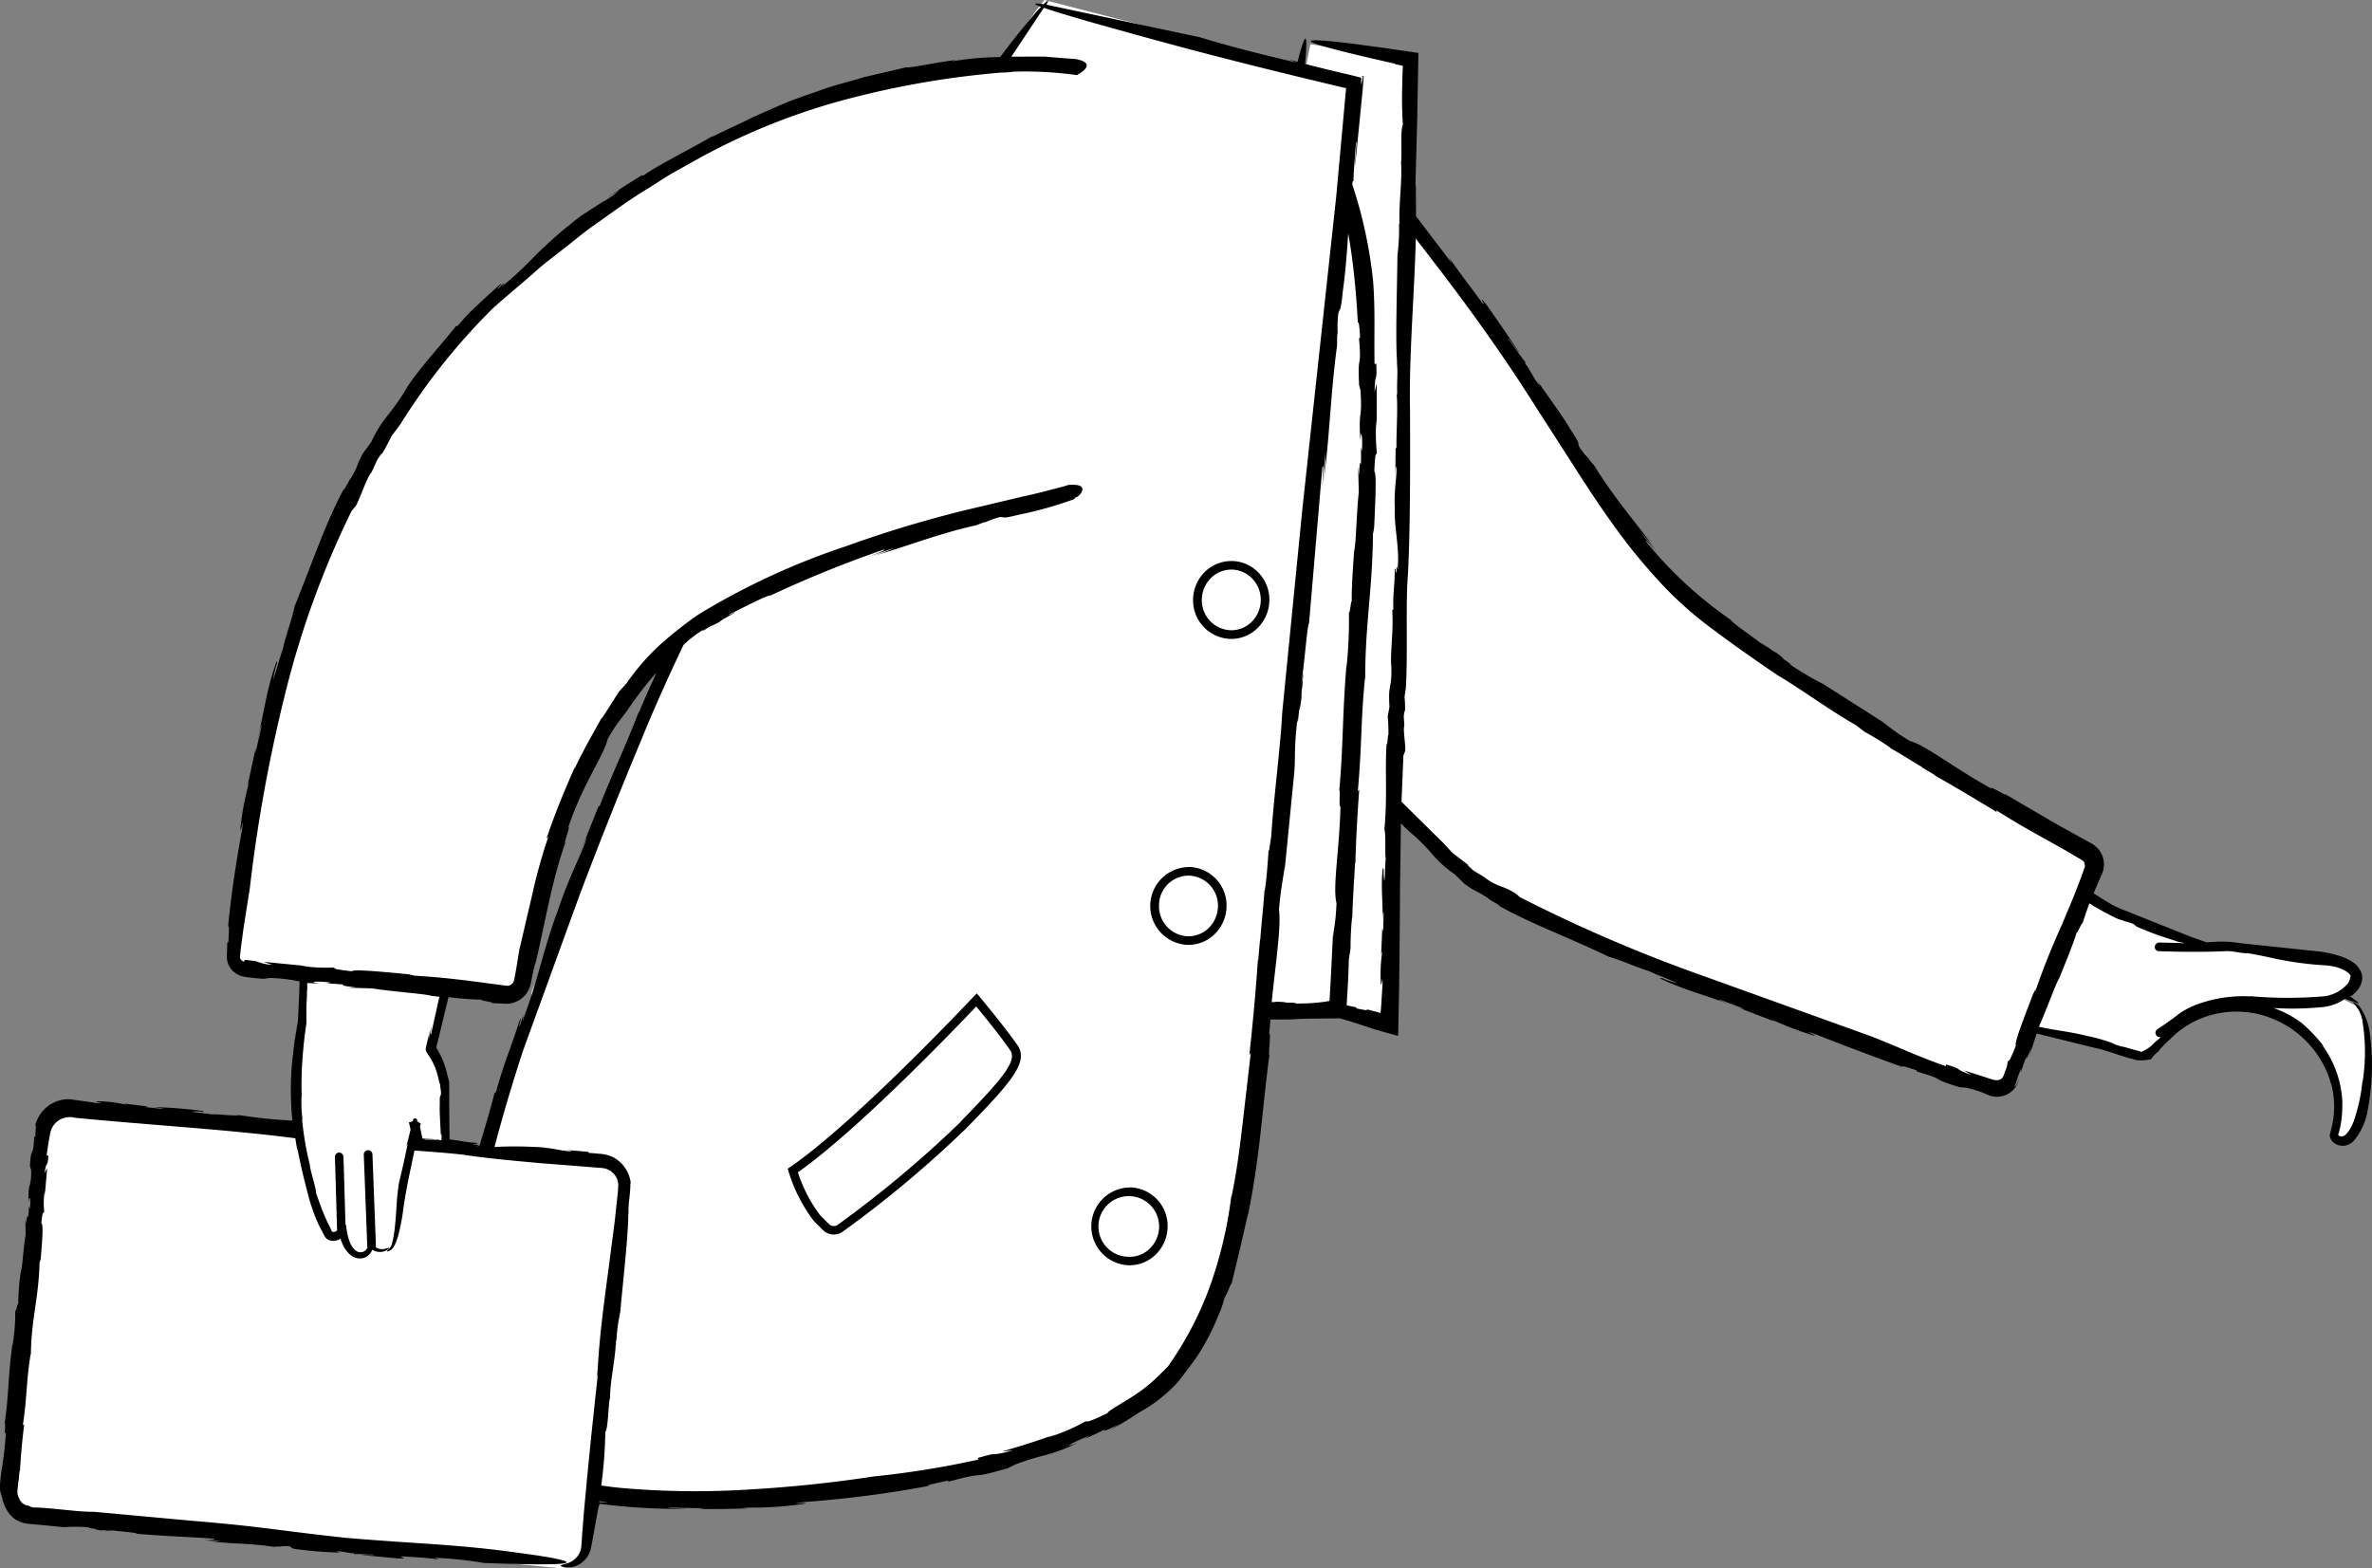 <svg xmlns="http://www.w3.org/2000/svg" width="273.698" height="181.006" viewBox="0 0 273.698 181.006">
  <rect x="0" y="0" width="273.698" height="181.006" fill="#808080" stroke="none"/>
  <g id="_101" data-name="101" transform="translate(-90.864 -92.1)">
    <path id="Path_16739" data-name="Path 16739" d="M362.36,208a12.859,12.859,0,0,0-1.82-.82c1.7-.8,2.28-1.87,2.02-2.58-.9-2.3-7.5-2-13.6-3a13.159,13.159,0,0,0-3.6-.08c-4.14-1.5-7.83-2.73-11.2-4.32-.4-.2-1.5-.87-3.03-1.86l1.13-2.84a1.59,1.59,0,0,0-.7-2c-5.7-3.2-29.8-17.1-43.2-27.5-7.2-5.6-11.4-12.4-23.1-30.2-4.5-6.77-8.64-12.38-12.07-16.74L253.56,99l-11.5-1.8-.52,2.68L211.36,92.1s-1.95,2.46-5.35,7.44c-14.3.75-36.87,6.75-58.35,26.86-26.2,24.6-29.3,68.9-29.7,76.1a1.09,1.09,0,0,0,1,1.1l6.87.73-.27,5.77a41.447,41.447,0,0,0-.3,12.47L98.96,220a2.878,2.878,0,0,0-3.1,2.6l-4.2,41.3a2.838,2.838,0,0,0,2.5,3.2l61.4,6a2.832,2.832,0,0,0,3.1-2.6l.63-6.18c22.07,3.43,59.32-4.03,66.97-13.72,6.35-8.03,8.2-19,10.4-42.07l7.62-.03v.3l6.9,1.6.54-25.2c4.4,4.62,8.4,8.24,11.46,9.9,15.7,8.5,49.7,19.8,57.4,22.3a1.7,1.7,0,0,0,2.2-1l2.34-5.88,8.06,1.98c1.7.4,3.4,1.3,5.8,1.6a11.635,11.635,0,0,1,21.7,5.7,12.574,12.574,0,0,1-.5,3.3,1,1,0,0,0,.4.5c3.6,1.7,4.8-14,1.8-15.6Zm-223.7,13.4c0-.2.35,1.77.55,2.47l2.88.17c0-2.1-.13-6.54-.13-6.94l-.1-.35a5.62,5.62,0,0,0-.2-.76c-.12-.42-.25-.82-.4-1.2-.4-.9-.9-1.6-.9-1.7l1.75-7.05,7.05.75a1.75,1.75,0,0,0,1.9-1.4c.6-3.2,2.1-10.3,3.7-15.6,2.06-6.77,7.3-17.86,14.3-23.56-5.46,11.82-10.33,23.52-14.36,34.44l-2.34,5.52a1.857,1.857,0,0,0-.1,1.32c-2.1,6.08-3.93,11.84-5.4,17.16l-8.82-.86c.32-1.37.6-2.34.63-2.42Zm134.97-77.22.44.76A4.351,4.351,0,0,0,273.63,144.18ZM239.5,209.76l.28-.02h-.05A1.786,1.786,0,0,1,239.5,209.76Zm-75-35.26.1-.26Zm-40.87,96.2-.57-.1C123.07,270.63,123.21,270.66,123.63,270.7Zm83.07-8.98.4-.2c-.01,0-.01,0-.02.01l-.4.2ZM172.84,107.9l.2-.1C172.9,107.86,172.86,107.9,172.84,107.9Z" fill="#fff"/>
    <path id="Path_16740" data-name="Path 16740" d="M364.32,211.48a6.911,6.911,0,0,0-1.1-3.1,1.641,1.641,0,0,0-.7-.57c-.16-.07-.2-.04-.1.04a3.857,3.857,0,0,1,1.07,2.3,21.984,21.984,0,0,1-.02,6.86l-.01-.17a19.573,19.573,0,0,1-.98,4.58,4.525,4.525,0,0,1-.86,1.54c-.34.36-.74.38-.95.15a.24.24,0,0,0,0-.12,1.14,1.14,0,0,0,.07-.18,10.735,10.735,0,0,0,.25-1.15,12.566,12.566,0,0,0,.14-2.27l.02.1a11.976,11.976,0,0,0-2.34-6.78,1.6,1.6,0,0,1,.44.5,17.305,17.305,0,0,0-2.8-3.04,11.828,11.828,0,0,0-3.25-1.73,35.564,35.564,0,0,0,5.87-.13,5.445,5.445,0,0,0,2.38-.94l.52.2.65.2c.37.15.46.14.37.04a9.772,9.772,0,0,0-.98-.72l.2-.07c.03-.02-.02.02.08-.05l.23-.2.4-.43a2.583,2.583,0,0,0,.44-.88,1.723,1.723,0,0,0,.07-.42,1.851,1.851,0,0,0-.07-.61,2.151,2.151,0,0,0-.24-.48,2.4,2.4,0,0,0-.63-.7,5.845,5.845,0,0,0-1.37-.72,13.657,13.657,0,0,0-2.5-.6l-4.57-.48-4.73-.5a12.475,12.475,0,0,0-2.9-.15l-.77.05c-.18.01-.12.02-.16.01l-.3-.1-1.53-.54-8.26-3.3-.84-.4-.78-.47-1.34-.85.98-2.3-.1.27.1-.23a3.106,3.106,0,0,0,.13-.4,2.89,2.89,0,0,0,.08-.83,2.734,2.734,0,0,0-.6-1.56,3.212,3.212,0,0,0-1.08-.84l-.8-.44-3-1.66-5.87-3.43c.12.24-2.03-1.14-1.6-.65-4.4-2.4-7.6-5.03-9.42-5.5-1.95-1.17-2.2-1.54-3.2-2.2l.47.26-7.3-4.65a33.025,33.025,0,0,1-4-2.38c.82.43-.15-.2-1.02-.8.56.37.76.46-.34-.4a5.351,5.351,0,0,1-.68-.4c0-.01-.05-.05-.02-.04-1.47-.98-1.23-.78-.57-.3-.04-.01,0,.05.2.2-1.42-1.16-4.15-2.97-4.2-3.26a46.925,46.925,0,0,1-9.8-9.05c-.23-.45.45.33,1.3,1.26-.68-.78-1.32-1.6-1.97-2.4a21.371,21.371,0,0,1,1.8,2.08c-2.18-2.97-4.8-5.96-7.1-9.7l-.6-.7-.13-.23a7.821,7.821,0,0,1-1.02-1.26c-.24-.58.25-.1-.96-1.92-.85-1.5-2.73-4.04-4-5.88.65,1.02.38.73.06.32-.6-.9-.84-1.5-1.35-2.16l.06-.14c-.18-.07-1.7-2.35-1.96-2.6-.25-.58,1.03,1.34,1.25,1.52-2.45-3.6-1.2-1.82-3.7-5.4-1.42-1.84.12.43-.63-.4-1.2-1.66-2.45-3.23-3.78-5.18l.33.68-4.15-5.45c.01-.94,0-1.88-.02-2.8a3.866,3.866,0,0,0-.04-.93l.2-7.34.14-7.77-4.1-.6-3.2-.43c-2.02-.25-3.7-.43-4.55-.43-1.68-.01.03.66,9.28,2.73l-.2.02c.15.03.3.06.45.08l.23.05c.1.02.2.05.3.07l-.03.42-.03.98-.04,1.9c-.01,1.22.02,2.35.1,3.52-.3.43-.1,3.3-.2,4.24l-.02-.1c.17,2.46-.3,5.04-.15,7.4a1.537,1.537,0,0,1-.1-.7,23.506,23.506,0,0,1-.16,4.2c-.04,4.1-.25,9.85-.03,12.48l-.04-.18c.15,1.5-.01,1.94.04,3.62a.849.849,0,0,1-.05.2c.14,1.64-.07,4.77-.03,6.1l-.1.08-.04,3.26.05-1.22c.3.43-.24,2.46-.1,4.82-.1,2.2.54,4.5.34,6.8.12,1.1-.2-.97-.14.67-.16.05-.08-.77-.22-.35.04,1.6-.22,2.63-.15,4.6l-.13.08c.17,2.6-.27,4.87-.1,6.6.05,2.67-.4,1.78-.22,4.56l-.2,1.08a21.226,21.226,0,0,1,.08,2.17c-.1-.08-.12,1.66-.2.9-.23,2.98.1,6.05-.26,9.97.2.86.02,2.83.16,3.47-.1.1-.1,3.96-.25,1.74-.01-.2,0-.53.03-.5l-.12-.27c-.28,2.23.04,4.07-.04,6.28.05-.66.06-1.53.13-.94l-.06,2.06-.1-.43-.13,3.06.14-.42a17.848,17.848,0,0,0-.18,3.72c.08.77.2-1.42.2.17-.08,1.1-.2,3.53-.25,3.28l-.3-.1-1.27-.33c.2.2-.47.03-1.17-.1l-.05-.14c-.52-.1-.86-.16-1.1-.22l.15-2.56c.05-.97.08-1.9.1-2.73l.2-1.27a33.749,33.749,0,0,1,.18-3.62l.03.07c.01-1.7.18-3.62.18-4.46l.03.07.1-2.06.03.36c.08-2.97.25-6.02.45-8.7l-.16.2c.5-5.74.32-7.86.82-13.04l.03.07c0-6.58.87-10.36.9-17.14,0,.85.1-.36.13-.3.15-3.1.3-6.45.02-6.5.1-2.28.17-1.85.3-2.14a21.2,21.2,0,0,1-.07-3.75l.03.82c.03-1.7.03-3.4.01-5.1l-.24,1c.06-2.7.3-.7.2-3.28l-.2.04c-.07-3.74.1-5.96-.17-9.6a52.773,52.773,0,0,0-2.4-11.12l.03-.34.13-.1c-.1-.2.26-3.84.25-4.33.2-.8-.13,2.24-.08,2.6l.86-8.66.1-1.28c.01-.14.01-.25.02-.34.02-.05-.03-.06-.07-.06a.308.308,0,0,0-.1-.01c-.1-.01-.1,0-.06.02.02.03.2.01.12.17-.1.52-.2,1.23-.18.3-.01-.1.06-.25-.01-.3l-.96-.24-1.1-.26-2-.48-2.4-.6c.3-3.24.1-3.4-.26-2.35-.18.5-.4,1.3-.6,2.1l-.98-.27.93.38c-5-1.17-7.95-1.95-11.26-2.95L211.6,92.64c.24-.4.28-.57.06-.4-.08.07-.2.18-.38.35-1.3-.2-1.18-.03-.3.3-.85.9-2.4,2.74-4.72,5.8a33.9,33.9,0,0,0-5.6.5,2.947,2.947,0,0,1,1-.23c-2.56.28-5.98,1.05-6.2.9l-4.8,1.12c-1.65.5-3.37.9-4.97,1.48s-3.15,1.06-4.48,1.64-2.5,1.08-3.37,1.5l.23-.14c-2,1.02-2.6,1.22-4.84,2.34a1.426,1.426,0,0,1-.28.08c-2.1,1.25-6.25,3.32-7.85,4.48l-.17-.03c-1.37.85-2.75,1.68-4.05,2.64l1.5-1a8.064,8.064,0,0,1-2.03,1.46l-1.8,1.16a16.547,16.547,0,0,0-2,1.5c-1.3,1-2.5,2.15-3.73,3.3a44.668,44.668,0,0,1-3.67,3.48c-1.1,1.18.9-1.12-.83.57-.17-.06.78-.82.23-.5-.43.4-.84.76-1.23,1.1l-1.14,1.06-1.2,1.14c-.4.43-.84.92-1.32,1.48l-.17.01c-2.4,3-4.78,5.47-6.04,7.72a27.313,27.313,0,0,1-1.94,2.7,13.8,13.8,0,0,0-1.8,2.95l-.95,1.3c-.86,1.55-.42,1.2-1.4,2.9-.04-.16-1.17,2.18-.75,1.1-2.12,3.9-3.56,8.26-5.75,13.67-.22,1.26-1.24,4.02-1.35,4.97-.16.1-1.63,5.64-.92,2.42.06-.28.2-.76.23-.7l-.01-.4c-1.16,3.13-1.46,5.87-2.22,9.06.24-.94.54-2.2.42-1.34l-.68,2.97.04-.64-.96,4.45.24-.6a30.675,30.675,0,0,0-1.04,5.42c-.08,1.14.5-2.05.17.27-.55,2.92-1.25,7.33-1.6,11.12.17-.34.08.68.04,1.73l-.13.1-.04,1.25a3.866,3.866,0,0,0,0,.6,2.294,2.294,0,0,0,1.16,1.77,2.43,2.43,0,0,0,.51.23,2.37,2.37,0,0,0,.34.08c.07.01.16.03.25.04.38.06.96.12,1.95.2l.7-.1a19.112,19.112,0,0,1,3.47.4c-.03,1.4-.1,2.83-.18,4.3l-.02.3a.279.279,0,0,1-.01.1l-.03.15-.1.6-.2,1.2c-.12.8-.2,1.63-.3,2.45a35.181,35.181,0,0,0,.01,6.96,56.057,56.057,0,0,1-6.12-.63c-.8.13-2.6-.17-3.2-.07-.1-.1-3.64-.37-1.58-.36.18,0,.5.03.46.07l.26-.1a56.2,56.2,0,0,0-5.8-.47c.6.1,1.4.17.86.2l-1.9-.2.4-.06-2.8-.34.37.16a15.483,15.483,0,0,0-3.4-.43c-.72.03,1.3.3-.17.2l-1.53-.22-.85-.12-.45-.06a3.251,3.251,0,0,0-.63-.03,3.947,3.947,0,0,0-3.6,3.1c.1-.13.1.01.07.3-.02.23-.04.56-.06.9l-.13.06c-.08,2.52-.37.88-.48,3.38l-.06-.23.2.68c.02,2.26-.38,1.18-.3,3.7.08-.98.32-.43.14.77l-.1-.32a10.4,10.4,0,0,1-.1,1.34c-.02-.4-.15-.23-.23.76l-.08-.68.03,1.9c-.27,1.42-.34,3.72-.57,4.3a27.528,27.528,0,0,0-.28,3.8c-.05-.63-.27,1.06-.35.56a21.936,21.936,0,0,1-.32,4.12v-.18c-.5,3.48-.42,6-.9,9.13.16-.13-.1,1.52.14,1.13a40.148,40.148,0,0,1-.5,4.32c-.08.6-.15,1.15-.17,1.62a2.748,2.748,0,0,0,.2,1.35,4.513,4.513,0,0,0,.7,1.78,2.763,2.763,0,0,0,.9.9,3.259,3.259,0,0,1-.4-.24,3.781,3.781,0,0,0,2.1.77l1.33.12,2.55.25a16.745,16.745,0,0,1,3.06.04c-.6.05.15.1.84.17-.44-.03-.58,0,.3.16a4.026,4.026,0,0,1,.52-.02c.01.01.04.02.02.03,1.15.08.96.02.43-.04.03-.01-.01-.04-.18-.08,1.18.25,3.33.32,3.45.5,3.46.3,5.95.35,8.83.56.3.12-.37.14-1.2.1l2.04.17a7.441,7.441,0,0,1-1.8-.07c2.4.45,5.03.27,7.86.75l.6-.05.17.03a3.507,3.507,0,0,1,1.07-.05c.4.16-.06.26,1.35.4a43.36,43.36,0,0,0,4.64.33c-.8-.1-.52-.14-.18-.14.7.07,1.1.22,1.65.22l.05.16c-.26-.17,1.86.02,2.13-.02.4.16-1.1-.01-1.3.06l4.24.4c1.52.03-.26-.18.48-.24,1.33.1,2.65.12,4.17.36l-.47-.2a43.9,43.9,0,0,1,5.68.6c18.75.7,4.08-1.16,4.08-1.16-7.3-1.02-11.13-1-19.88-1.73-7.67-.82-9.68-1.3-17.65-1.96l-11.56-1.06c-1.78.04-4.87-.47-6.97-.5a1.793,1.793,0,0,1-.36-.1c-.07-.03-.15-.07-.22-.1a1.3,1.3,0,0,1-1.05-.8l.04.01a1.332,1.332,0,0,1-.25-.93c.03-.4.1-.9.1-1.15l.03.05.12-1.3.03.23c.1-1.88.28-3.8.5-5.5l-.16.12c.53-3.6.37-4.97.9-8.23l.03.05c.04-4.2.93-6.52,1-10.83-.01.54.1-.22.13-.17.16-1.97.35-4.07.07-4.14.15-1.43.2-1.16.34-1.33a8.248,8.248,0,0,1,.06-2.38v.52l.28-3.2-.3.6c.24-1.7.33-.4.44-2.03h-.2q.1-.8.23-1.6l.13-.72a4.353,4.353,0,0,1,.15-.62,2.225,2.225,0,0,1,1.48-1.4,2.467,2.467,0,0,1,1.3-.02l1.8.17,3.62.32,7.28.6c4.38.36,8.67.75,12.7,1.27.05.25.07.5.12.75a4.152,4.152,0,0,0,.17.7q.555,2.775,1.3,5.5s.2.77.64,1.93a13.581,13.581,0,0,0,.9,1.93,3.116,3.116,0,0,0,.38.67,1.1,1.1,0,0,0,.87.36,1.784,1.784,0,0,0,.48-.08l.1-.03.02-.01.05-.02a.941.941,0,0,0,.18-.12.683.683,0,0,1,.06.2l.04.1.12.3a3.553,3.553,0,0,0,.83,1.2,1.713,1.713,0,0,0,1.53.46,1.262,1.262,0,0,0,.7-.4,2.3,2.3,0,0,0,.23-.25c.04-.05.05-.1.07-.12a.674.674,0,0,0,.06-.17.294.294,0,0,0,.1-.03.265.265,0,0,0,.06.05c.03.02.07.04.1.06s.07.03.18.07a1.624,1.624,0,0,0,.52.07,1.385,1.385,0,0,0,1.02-.44c.05-.1-.1-.01-.58.1a1.41,1.41,0,0,1-.92-.16.086.086,0,0,0-.06-.03.484.484,0,0,0,.03-.18l-.4-10.55a.5.5,0,0,0-.52-.48.489.489,0,0,0-.48.52l.4,10.55a.8.8,0,0,0,.03.15.868.868,0,0,1-1.4.33,2.282,2.282,0,0,1-.62-.9,2.087,2.087,0,0,1-.11-.3q-.074-.212-.13-.43a12.206,12.206,0,0,1-.22-1.22l.06.2c-.03-.1-.03-.26-.07-.3a.176.176,0,0,0-.05.04l-.23-7.88a.546.546,0,0,0-.5-.5.51.51,0,0,0-.49.51l.25,8.5c-.05.03-.1.06-.16.1a.436.436,0,0,1-.13.05.148.148,0,0,1-.06.01.248.248,0,0,1-.3-.15l-.06-.15-.1-.22c-.07-.13-.14-.27-.2-.4-.13-.25-.24-.5-.35-.74-.42-.97-.74-1.9-1.08-2.86.07-.36-.62-2.42-.7-3.14l.03.06a36.171,36.171,0,0,1-.94-5.5,1.435,1.435,0,0,1,.12.5,14.007,14.007,0,0,1-.16-3.16,42.84,42.84,0,0,1,.17-5.12c.07-.86.17-1.67.27-2.4q.041-.259.07-.52c.01-.08.03-.16.04-.32v-.25l-.01-.86.02.14c-.05-1.15.05-1.48.06-2.77.02-.07.03-.16.03-.14q-.015-.365,0-.73c.4.02.9.05,1.54.06-1.57-.14-.7-.35,1.2-.1l-.5.07c1.07.1,1.43.08,2.14.18-.64,0-.35.14,1.22.28l-1.07.04,3,.1c2.28.37,5.92.6,6.84.86l.87.1-.95,4.3c-.12.25-.03-.3.1-1l-.4,1.65a8.752,8.752,0,0,1,.3-1.47c-.15.48-.28.98-.4,1.5-.06.28-.1.44-.2.87a.73.73,0,0,0,.1.57l.25.4a7.454,7.454,0,0,1,.73,1.4,9.7,9.7,0,0,1,.45,1.63q.043.1.08.21a.316.316,0,0,1,.04.16l-.01.14a3.289,3.289,0,0,1,.1.87c-.06.33-.16-.02-.14,1.15-.03.46,0,1.12.03,1.82l.1,1.96c0-.13.01-.2.01-.27s.01-.1.02-.1a1.593,1.593,0,0,1,.05.27,2.99,2.99,0,0,1-.03.5,2.647,2.647,0,0,0-.27-.02l-.07-.1c.03.02.01.04-.05.05-.04,0-.06.01-.15.01h-.3c-.44-.01-.93-.03-1.04-.01-.33-.1.9-.01,1.06-.05l-1.13-.06c-.1-.03-.23.04-.23-.06-.02-.07-.04-.15-.07-.27l-.22-1.07.04-.14.04-.16c.01-.02.02-.07.01-.05h0l-.2-.1c-.08-.28-.08-.17-.07-.04l-.1-.05-.04-.16v-.05c0-.01,0-.01-.03-.07-.01-.02.01,0-.04-.05a.253.253,0,0,0-.26-.06.273.273,0,0,0-.15.15v.02a.09.09,0,0,1-.01.05c-.01.04-.02.07-.03.1-.03.01-.06.02-.1.03l-.33.1v.01l.01.05.03.13.07.3c.02.1.05.22.08.34-.15.62-.3,1.25-.5,1.95l.18-.37c-.42,2.04-.7,3.25-1.03,4.62-.3,1.93-.28,3.44-.42,4.58a13.936,13.936,0,0,1-.4,2.48,1.328,1.328,0,0,1-.22.4c-.12.14-.15.14-.2.2-.1.1-.14.15-.14.18-.01.06.15.01.4-.1a1.629,1.629,0,0,0,.52-.66,5.667,5.667,0,0,0,.26-.66,11.506,11.506,0,0,0,.36-1.4c.2-.9.3-1.68.3-1.68.27-2.08.63-3.72.97-5.38l.37-1.74c1.77.13,3.56.25,5.54.47,2.35.37,5.75.7,9.2,1l5.1.4,1.2.1c.2.01.4.03.58.04a2.793,2.793,0,0,1,.4.07,2.07,2.07,0,0,1,1.17.85,1.92,1.92,0,0,1,.32.93,10.864,10.864,0,0,1-.08,1.27l-.3,2.83-.75,5.8c-.53,3.9-1.05,7.83-1.24,11.54a3.183,3.183,0,0,0-.02.86l-.72,6.75-.47,4.73-.4,4.32-.17,2.2c-.06.68-.08,1.5-.16,1.87a2.3,2.3,0,0,1-1.56,1.6c-.54.18-.9.2-.7.35a1.423,1.423,0,0,0,.73.15,2.749,2.749,0,0,0,1.64-.57,2.86,2.86,0,0,0,.85-1.07,3.169,3.169,0,0,0,.24-.79l.15-.8.72-3.98.03.17c.01-.1.03-.2.04-.32a71.741,71.741,0,0,0,10.1.58c-1.25-.06-2.9-.1-1.8-.15q1.954.073,3.91.07l-.8.1c1.94.03,3.9-.01,5.83-.08l-.8-.1a40.5,40.5,0,0,0,7.05-.4c1.44-.24-2.7.08.3-.24a127.283,127.283,0,0,0,14.23-1.85c-.47-.05.8-.3,2.12-.6l.18.1c4.98-1.33,1.93-.12,6.83-1.55l.84-.42a30.526,30.526,0,0,1,3.47-1.08,19.311,19.311,0,0,0,3.76-1.44c-1.9.75-.98.1,1.35-.8l-.54.35c1.28-.55,1.68-.8,2.53-1.16-.73.4-.32.37,1.52-.57l-1.18.75c1.14-.63,2.27-1.3,3.35-2.04a17.415,17.415,0,0,0,4.22-3.22c.64-.7,1.07-1.36,1.5-1.9l.9-1.22a27.682,27.682,0,0,0,1.72-3c.4-.8.76-1.7,1.08-2.46a15.927,15.927,0,0,0,.56-1.8c-.17.63.06.1.3-.44.24-.56.45-1.16.37-.65l.98-4.07.98-4.27-.05.37c1.45-7.1,1.64-12.24,2.5-18.63-.17.28.24-3.1-.03-2.28.04-.6.1-1.2.15-1.8h2.35c.7-.06,1.53-.08,2.44-.1l3.23-.03.34.1.78.23,1.44.46,1.44.48,2.7.76c.01-.12.01-.24.02-.37l.1-4.96.05-3.94.06-7.9.1-7.37a14.768,14.768,0,0,0,1.5,1.4,22.615,22.615,0,0,1,2.23,2.3,13.633,13.633,0,0,0,2.5,2.2l1.12,1.1c1.42,1.02,1.1.6,2.73,1.65-.15.07,2.07,1.17,1.05.76,3.7,2.13,7.85,3.58,12.88,6,1.2.3,3.75,1.44,4.64,1.65.1.15,5.22,2.07,2.22,1.1a2.509,2.509,0,0,1-.66-.28l-.4-.02c2.87,1.4,5.42,1.98,8.35,3.13-.86-.36-2.02-.8-1.2-.58l2.73,1.04-.6-.12,4.06,1.56-.52-.32a36.632,36.632,0,0,0,4.92,1.9c1.06.27-1.84-.84.3-.12,2.64,1.04,6.62,2.57,10.04,3.78-.27-.24.65.07,1.6.37l.07.16c3.7,1.07,1.25.7,4.92,1.8l.7.05a12.293,12.293,0,0,1,2.57.84,2.534,2.534,0,0,0,1.47.17,2.564,2.564,0,0,0,1.2-.54,2.41,2.41,0,0,0,.6-.69,3.9,3.9,0,0,0,.33-.83c-.04.1-.07.17-.1.24a1.815,1.815,0,0,1-.12.28,2.466,2.466,0,0,1-.24.35c-.13.13-.13.08-.05-.1a4.053,4.053,0,0,0,.3-.82q.19-.557.42-1.1l-.06.48c.36-.97.44-1.3.7-1.93-.17.6.04.36.58-1.05l-.23,1,.8-2.55,6.67,1.65c1.68.34,3.3,1.1,5.02,1.44a5.516,5.516,0,0,0,1.53-.13,2.864,2.864,0,0,1,.78-.83,11.47,11.47,0,0,1,1.44-1.5,10.322,10.322,0,0,1,4.7-2.76,10.969,10.969,0,0,1,5.66-.05,11.528,11.528,0,0,1,7.95,7.26c.07.22.24.8.26.8a10.123,10.123,0,0,1,.05,4.89l-.1.4a5.761,5.761,0,0,0-.14.64,1.347,1.347,0,0,0,.87,1.02,1.456,1.456,0,0,0,.58.13,1.716,1.716,0,0,0,1.3-.55,7.173,7.173,0,0,0,1.6-3.37,27.714,27.714,0,0,0,.3-8.92Zm-218.2,12.9c-1.02.04.9-.14-.6-.18-.03-.16.7-.03.34-.2-1.15-.05-1.97-.26-3.13-.4l-.03-3.98v-2.43a1.138,1.138,0,0,0-.04-.36l-.05-.2-.1-.38a12.576,12.576,0,0,0-.47-1.58,11.375,11.375,0,0,0-.8-1.6l-.04-.07.05-.2.24-.97.53-2.2.6-2.45a38.289,38.289,0,0,0,4,.3c-1,.01,1.7.34.92.4.32,0,.8.02,1.36.05a5.859,5.859,0,0,0,.63.01,2.41,2.41,0,0,0,.74-.17,2.87,2.87,0,0,0,1.26-.91,2.974,2.974,0,0,0,.6-1.36l.18-.9c.12-.57.24-1.08.35-1.44l-.04.28c1.28-5.42,1.85-9.4,3.47-14.07-.23.17.7-2.27.33-1.72,1.6-4.92,4.14-8.38,4.56-10.25a17.319,17.319,0,0,1,1.3-2.03l.94-1.25-.3.47a41.965,41.965,0,0,1,2.86-3.9c.27-.33.55-.65.83-.96-.6,1.37-1.08,2.33-1.95,4.45-.1.15-.2.35-.18.3-1.08,2.9-3.54,8.27-4.4,10.6l-.16.1-2.28,5.7.88-2.12c-.01.85-1.92,4.24-3.3,8.47-1.5,3.9-2.34,8.14-3.87,12.18-.52,2,.36-1.8-.52,1.16-.18.04.36-1.4-.01-.7-.9,2.9-1.73,4.66-2.73,8.27l-.16.1c-.56,2.2-1.18,4.22-1.74,6.1a.172.172,0,0,1-.08-.01ZM160,265.47c.01-.04.01-.08.02-.12C161,265.51,161.44,265.59,160,265.47Zm77.24-75.2c-.1,1.47-.22,3.2-.44,4.65l-.03-.1c-.14,2.2-.44,4.65-.48,5.75l-.03-.1-.23,2.66-.01-.46c-.25,3.82-.62,7.75-1,11.2l.17-.27-1,8.63c-.3,2.42-.56,4.76-1.23,8.02l-.02-.1a48.36,48.36,0,0,1-2.5,10.5,39.116,39.116,0,0,1-4.87,9.24c.03-.1-.52.55-.5.47a18.89,18.89,0,0,1-4.2,3.33c-1.3.82-2.24,1.34-2.2,1.5-2.6,1.24-2.18.9-2.56.96a22.41,22.41,0,0,1-4.4,1.87l.97-.4c-2.03.75-4.1,1.4-6.2,2l1.3-.13c-3.35.87-.92-.02-4.1.88l.1.18a104.216,104.216,0,0,1-12.08,1.95q-7.235,1.105-14.55,1.52a97.827,97.827,0,0,1-14.73-.2c-.73-.07-1.46-.17-2.18-.27a51.972,51.972,0,0,0,.47-6.18c.33-.38.34-3.03.52-3.88l.02.08c.01-2.27.65-4.62.68-6.8a1.165,1.165,0,0,1,.04.64,19.656,19.656,0,0,1,.46-3.85c.34-3.78.95-9.04.93-11.5l.03.17a10.447,10.447,0,0,1,.07-1.6c.03-.23.05-.47.08-.75.02-.3.06-.55.06-1.06a1.206,1.206,0,0,1,.04-.22,3.882,3.882,0,0,0-1.95-2.9,4.114,4.114,0,0,0-1.7-.44c-.46-.05-.87-.08-1.18-.1l-.07-.12-3-.27,1.12.13c-.42.27-2.24-.4-4.44-.43a42.26,42.26,0,0,0-4.5.01c.95-3.58,2-7.17,3.3-11.13l6.43-17.7c2.48-6.6,5.16-13.25,7.18-18.08,1.46-3.6,3.12-7.3,4.9-11.03a12.643,12.643,0,0,1,2.43-1.84c-.72.6.24-.08,1.18-.64-.6.37-.75.5.5-.15a7.833,7.833,0,0,1,.66-.47c.01,0,.07-.02.05,0,1.58-.9,1.3-.78.54-.4.03-.03-.04-.02-.3.08,1.7-.82,4.7-2.4,5-2.3a133.192,133.192,0,0,1,13-5.27c.52-.07-.48.34-1.73.8l3.1-1.04a19.494,19.494,0,0,1-2.7,1c3.74-1.02,7.56-2.6,12.02-3.58l.9-.34.27-.05a8.266,8.266,0,0,1,1.6-.56c.65-.04.02.26,2.2-.28a43.612,43.612,0,0,0,6.43-1.82.437.437,0,0,0,.1-.08c-.37.1-.1-.04.26-.2.34-.3.55-.6.52-.88-.05-.44-.75-.52-1.63-.45q-.213.077-.43.14l-1.9.5c-1.2.33-2.4.57-3.48.83l-6.03,1.43a135.648,135.648,0,0,0-13.8,4.17,82.6,82.6,0,0,0-17.03,7.88,44.966,44.966,0,0,0-4.4,3.46,26.386,26.386,0,0,0-3.9,4.48l-.9,1-1,1.58c-.34.54-.68,1.08-1.03,1.56l.01-.08c-.83,1.55-1.84,3.24-2.18,4.04V179c-.32.63-.64,1.26-.93,1.9l.1-.35c-1.24,2.8-2.43,5.68-3.3,8.33l.2-.18a61.549,61.549,0,0,0-1.85,6.63l-1.46,6.25v-.08l-.38,2.35-.2,1.1-.05.26a.841.841,0,0,1-.04.12.515.515,0,0,1-.13.23.77.77,0,0,1-.39.28.584.584,0,0,1-.23.03c-.04,0-.07-.01-.13-.01l-.25-.03-1.98-.26c-2.63-.35-5.28-.7-8.7-.88.85.04-.36-.1-.28-.14-3.14-.3-6.5-.62-6.57-.35-2.28-.25-1.85-.3-2.14-.43a20.236,20.236,0,0,1-3.77-.2l.83.04-5.12-.5.98.34a5.356,5.356,0,0,1-1.67-.34,1,1,0,0,0-.37-.1q-.15-.015-.45-.06l-.7-.07-.02.2c-.3-.07-.47-.23-.5-.44a.535.535,0,0,1,0-.18l.03-.3.06-.6.3-2.25.74-4.7a177.054,177.054,0,0,1,4.13-22.65,104.725,104.725,0,0,1,7.6-20.86c.13-.17.27-.33.4-.5.3-.15,1.43-3.6,1.9-3.96l.68-1.48c.26-.38.78-1.2.42-.46.76-1.3.75-1.34,1.24-2.3l.98-1.3a73.692,73.692,0,0,1,10.66-13.38c1.37-1.26,3.17-2.7,5.04-4.37.92-.85,2-1.6,3.03-2.44,1.06-.8,2.1-1.7,3.2-2.5,2.24-1.57,4.45-3.24,6.67-4.56,1.1-.68,2.13-1.4,3.16-1.96l2.9-1.62a75.55,75.55,0,0,1,16.8-6.7,102.9,102.9,0,0,1,17.96-3.1,8.5,8.5,0,0,0,1.35-.1,43.545,43.545,0,0,1,7.32.4l.27-.17s2.17-1.2-.4-1.68l-3.47-.27.13-.02-4.1.01L211.31,93c2.72.95,9.74,2.86,9.74,2.86,7.24,2.02,12.76,3.42,18.64,4.86l5.68,1.37.6.14c.14.03.08.02.1.02h.03l.07.01c.01.02,0,.04.01.06v.05c0-.01,0,.01-.01.08l-.06.65-1.07,11.74-3.9,36-2.33,23.56c-.16,3.6-1,9.93-1.26,14.2l-.25,1.66Zm8.15-6.96c.16-.22-.08,2.4.15,1.77-.12,5.15-.93,9.35-.46,11.25-.1,2.34-.3,2.76-.4,3.97v-.56l-.24,4.88-.1,1.88c-.02.25-.03.52-.05.8,0,.07-.01.14-.01.2s.02.17-.1.14a2.319,2.319,0,0,0-.38.07l-.86.1a22.349,22.349,0,0,1-2.88.1c.94-.1-.25-.1-1.34-.08.7-.02.9-.06-.52-.12-.15.03-.37.04-.6.06.5-4.88,1.1-8.74.84-10.7.28-3,.5-3.56.68-5.1l-.04.72,1.13-11.48c.16-2.1-.07-2.45.37-6.2-.02,1.22.12-.3.26-1.7-.07.9-.06,1.18.2-.66a10.142,10.142,0,0,1,.04-1.04c.01-.01.02-.1.03-.05.2-2.34.13-1.94,0-.85-.01-.06-.04.03-.1.37.38-2.42.68-6.77.9-7.05l1.53-17.96c.16-.65.1.73-.03,2.43l.4-4.16a30.509,30.509,0,0,1-.27,3.68c.72-4.93.82-10.22,1.6-16l.02-1.2.05-.34a13.916,13.916,0,0,1,.07-2.16c.2-.8.26.08.55-2.8.24-1.57.44-4.08.6-6.47.25,1.33.47,2.92.66,4.6.2,1.9.36,3.88.45,5.73.12-.35.2.64.26,1.66l-.12.12c.32,3.9-.2,1.44.01,5.33l-.1-.34.26,1.03c.22,3.53-.25,1.9-.02,5.82.03-1.55.3-.72.18,1.2l-.1-.5c-.01,1.06.02,1.4-.03,2.12-.04-.63-.15-.34-.2,1.2l-.1-1.05.07,2.95c-.26,2.27-.3,5.88-.54,6.8,0,0-.37,4.88-.25,6-.06-1-.26,1.7-.35.93a52.139,52.139,0,0,1-.28,6.5v-.28c-.47,5.5-.37,9.46-.83,14.42Zm97.23,17.56a1.331,1.331,0,0,1,.24.1h-.2c-.58-.22-.34-.17-.03-.1Zm-16.94,5.66c.26-.78-.2.3-.2.23-1.08,2.83-2.26,5.84-2,6-.82,2.05-.75,1.64-.96,1.87a3.183,3.183,0,0,1-.3,1.13c-.05.15-.1.3-.17.48a.81.81,0,0,1-.17.28.96.96,0,0,1-.67.28,1.222,1.222,0,0,0,.43-.15,1.1,1.1,0,0,1-.7.09c-.1-.02-.32-.1-.5-.15l-.6-.2-2.35-.75.85.53c-2.46-.9-.54-.48-2.93-1.22l-.03.2c-3.42-1.2-5.33-2.16-8.6-3.44l-20.9-7.52a175.284,175.284,0,0,1-19.63-8.54l-.46-.4a7.838,7.838,0,0,0-1.8-.87,6.809,6.809,0,0,1-1.85-1.04c-.43-.27-.87-.52-1.3-.8-.32-.3-1-.9-.37-.46l-1.97-1.52c-.36-.36-.7-.74-1.06-1.13l-4.86-4.8.22-5.33.16-.42c.22-.18-.26-2.65-.05-3l-.07-1.12c.04-.3.1-.97.14-.42a12.12,12.12,0,0,0-.05-1.8l.16-1.1c.2-4.06.01-7.52.15-11.8.38-5.13.34-14.8.32-20.38-.12-6.14.5-13.05.67-19.62l2.75,3.58c2.74,3.6,5.6,7.45,9.3,13.04l7.27,11.32c1.05,1.6,2.1,3.2,3.4,5a65.683,65.683,0,0,0,4.94,6.15,42.32,42.32,0,0,0,6.8,6.14c2.42,1.83,4.9,3.53,7.26,5.15,2.37,1.36,6.25,4.2,9.06,5.77l1,.77a31.782,31.782,0,0,1,3,1.85h-.08c1.45.8,3,1.83,3.73,2.22h-.08l1.72,1.03-.32-.14c2.5,1.42,5.06,2.94,7.3,4.32l-.1-.24c2.37,1.5,4.04,2.43,5.65,3.32l2.46,1.38,1.35.8c.6.34.7.42.76.66l-.04-.01a.534.534,0,0,1,.05.44l-.36,1.03-.75,1.95c-.5,1.25-1,2.42-1.5,3.6-1.03,2.32-2.05,4.7-3.1,7.8Zm24.8.57c-3.4-.2-6.8.9-8.3,2.1-1.3,1-2.4,1.7-2.4,1.7a.494.494,0,0,0-.1.7.52.52,0,0,0,.4.2.375.375,0,0,1,.1.01c-.22.24-.73.6-.93.85a4.212,4.212,0,0,1-1.36.86l-.06-.08a25.137,25.137,0,0,1-2.9-.87l1.08.38a5.286,5.286,0,0,1-1.5-.5,20.092,20.092,0,0,0-2.88-.8c-1.77-.46-3.66-.63-5.5-1.05.9-2.02,1.9-4.88,2.34-5.6,0,0,1.83-4.4,2.06-5.46-.24.93.76-1.5.6-.75.14-.5.46-1.44.82-2.43a29.529,29.529,0,0,0,3.3,1.8l.6.18.16.08a6.013,6.013,0,0,1,1.04.33c.36.22-.1.15,1.27.67,1,.46,2.92,1.06,4.34,1.52l-2.66-.06a.536.536,0,0,0-.5.5.47.47,0,0,0,.5.5c2.9.1,5.4.1,7.6,0,.1-.01.23-.01.36-.01.3.02.74.07,1.53.2.68.07.72.06.6.02.8.13,1.68.3,2.6.5a39.153,39.153,0,0,0,6.1.9c2.7.1,3.3,1.2,3.3,1.2a1.9,1.9,0,0,1-.3.9,4.281,4.281,0,0,1-2.8,1.5,50.136,50.136,0,0,1-8.53-.02Z"/>
    <path id="Path_16741" data-name="Path 16741" d="M203.94,207.18l-.36-.43-.4.4c-.13.14-13.54,14.42-21.12,19.63l-.3.2.1.35a18.111,18.111,0,0,0,2.92,5.7l1.02,1.02a1.78,1.78,0,0,0,1.27.53,1.75,1.75,0,0,0,1.06-.35,128.025,128.025,0,0,0,14.32-12c5.27-5.4,7.13-7.62,5.8-9.53-1.5-2.14-4.22-5.4-4.33-5.54Zm-2.2,14.37a128.275,128.275,0,0,1-14.2,11.9.79.79,0,0,1-1.03-.08l-1-1a16.574,16.574,0,0,1-2.58-4.97c6.97-4.9,18.34-16.78,20.58-19.14.8.98,2.77,3.38,3.9,5.03.85,1.2-.68,3.12-5.7,8.26Zm31.28-64.7a4.39,4.39,0,0,0-3.14,1.26,4.564,4.564,0,0,0-1.35,3.15,4.454,4.454,0,0,0,4.3,4.58h.1a4.314,4.314,0,0,0,3.05-1.26,4.564,4.564,0,0,0,1.35-3.15,4.443,4.443,0,0,0-1.22-3.2,4.29,4.29,0,0,0-3.09-1.38Zm2.27,7.02a3.343,3.343,0,0,1-2.42.97,3.461,3.461,0,0,1-3.33-3.57,3.589,3.589,0,0,1,1.05-2.46,3.323,3.323,0,0,1,2.35-.97h.07a3.34,3.34,0,0,1,2.38,1.07,3.52,3.52,0,0,1,.95,2.5,3.57,3.57,0,0,1-1.05,2.46Zm-7.2,28.3a4.492,4.492,0,0,0-.2,8.98h.1a4.314,4.314,0,0,0,3.05-1.26,4.564,4.564,0,0,0,1.35-3.15,4.441,4.441,0,0,0-4.3-4.58Zm2.26,7.02a3.36,3.36,0,0,1-2.42.97,3.461,3.461,0,0,1-3.33-3.57,3.424,3.424,0,0,1,3.47-3.43,3.461,3.461,0,0,1,3.33,3.57,3.589,3.589,0,0,1-1.05,2.46Zm-9.06,29.96a4.492,4.492,0,0,0-.2,8.98h.1a4.314,4.314,0,0,0,3.05-1.26,4.564,4.564,0,0,0,1.35-3.15,4.453,4.453,0,0,0-4.3-4.58Zm2.27,7.03a3.32,3.32,0,0,1-2.42.97,3.5,3.5,0,1,1,3.47-3.43,3.589,3.589,0,0,1-1.05,2.46Zm-102.45-31.1h0l-.36.05Zm195.78,12.44h0l-.34-.03Z"/>
  </g>
</svg>
